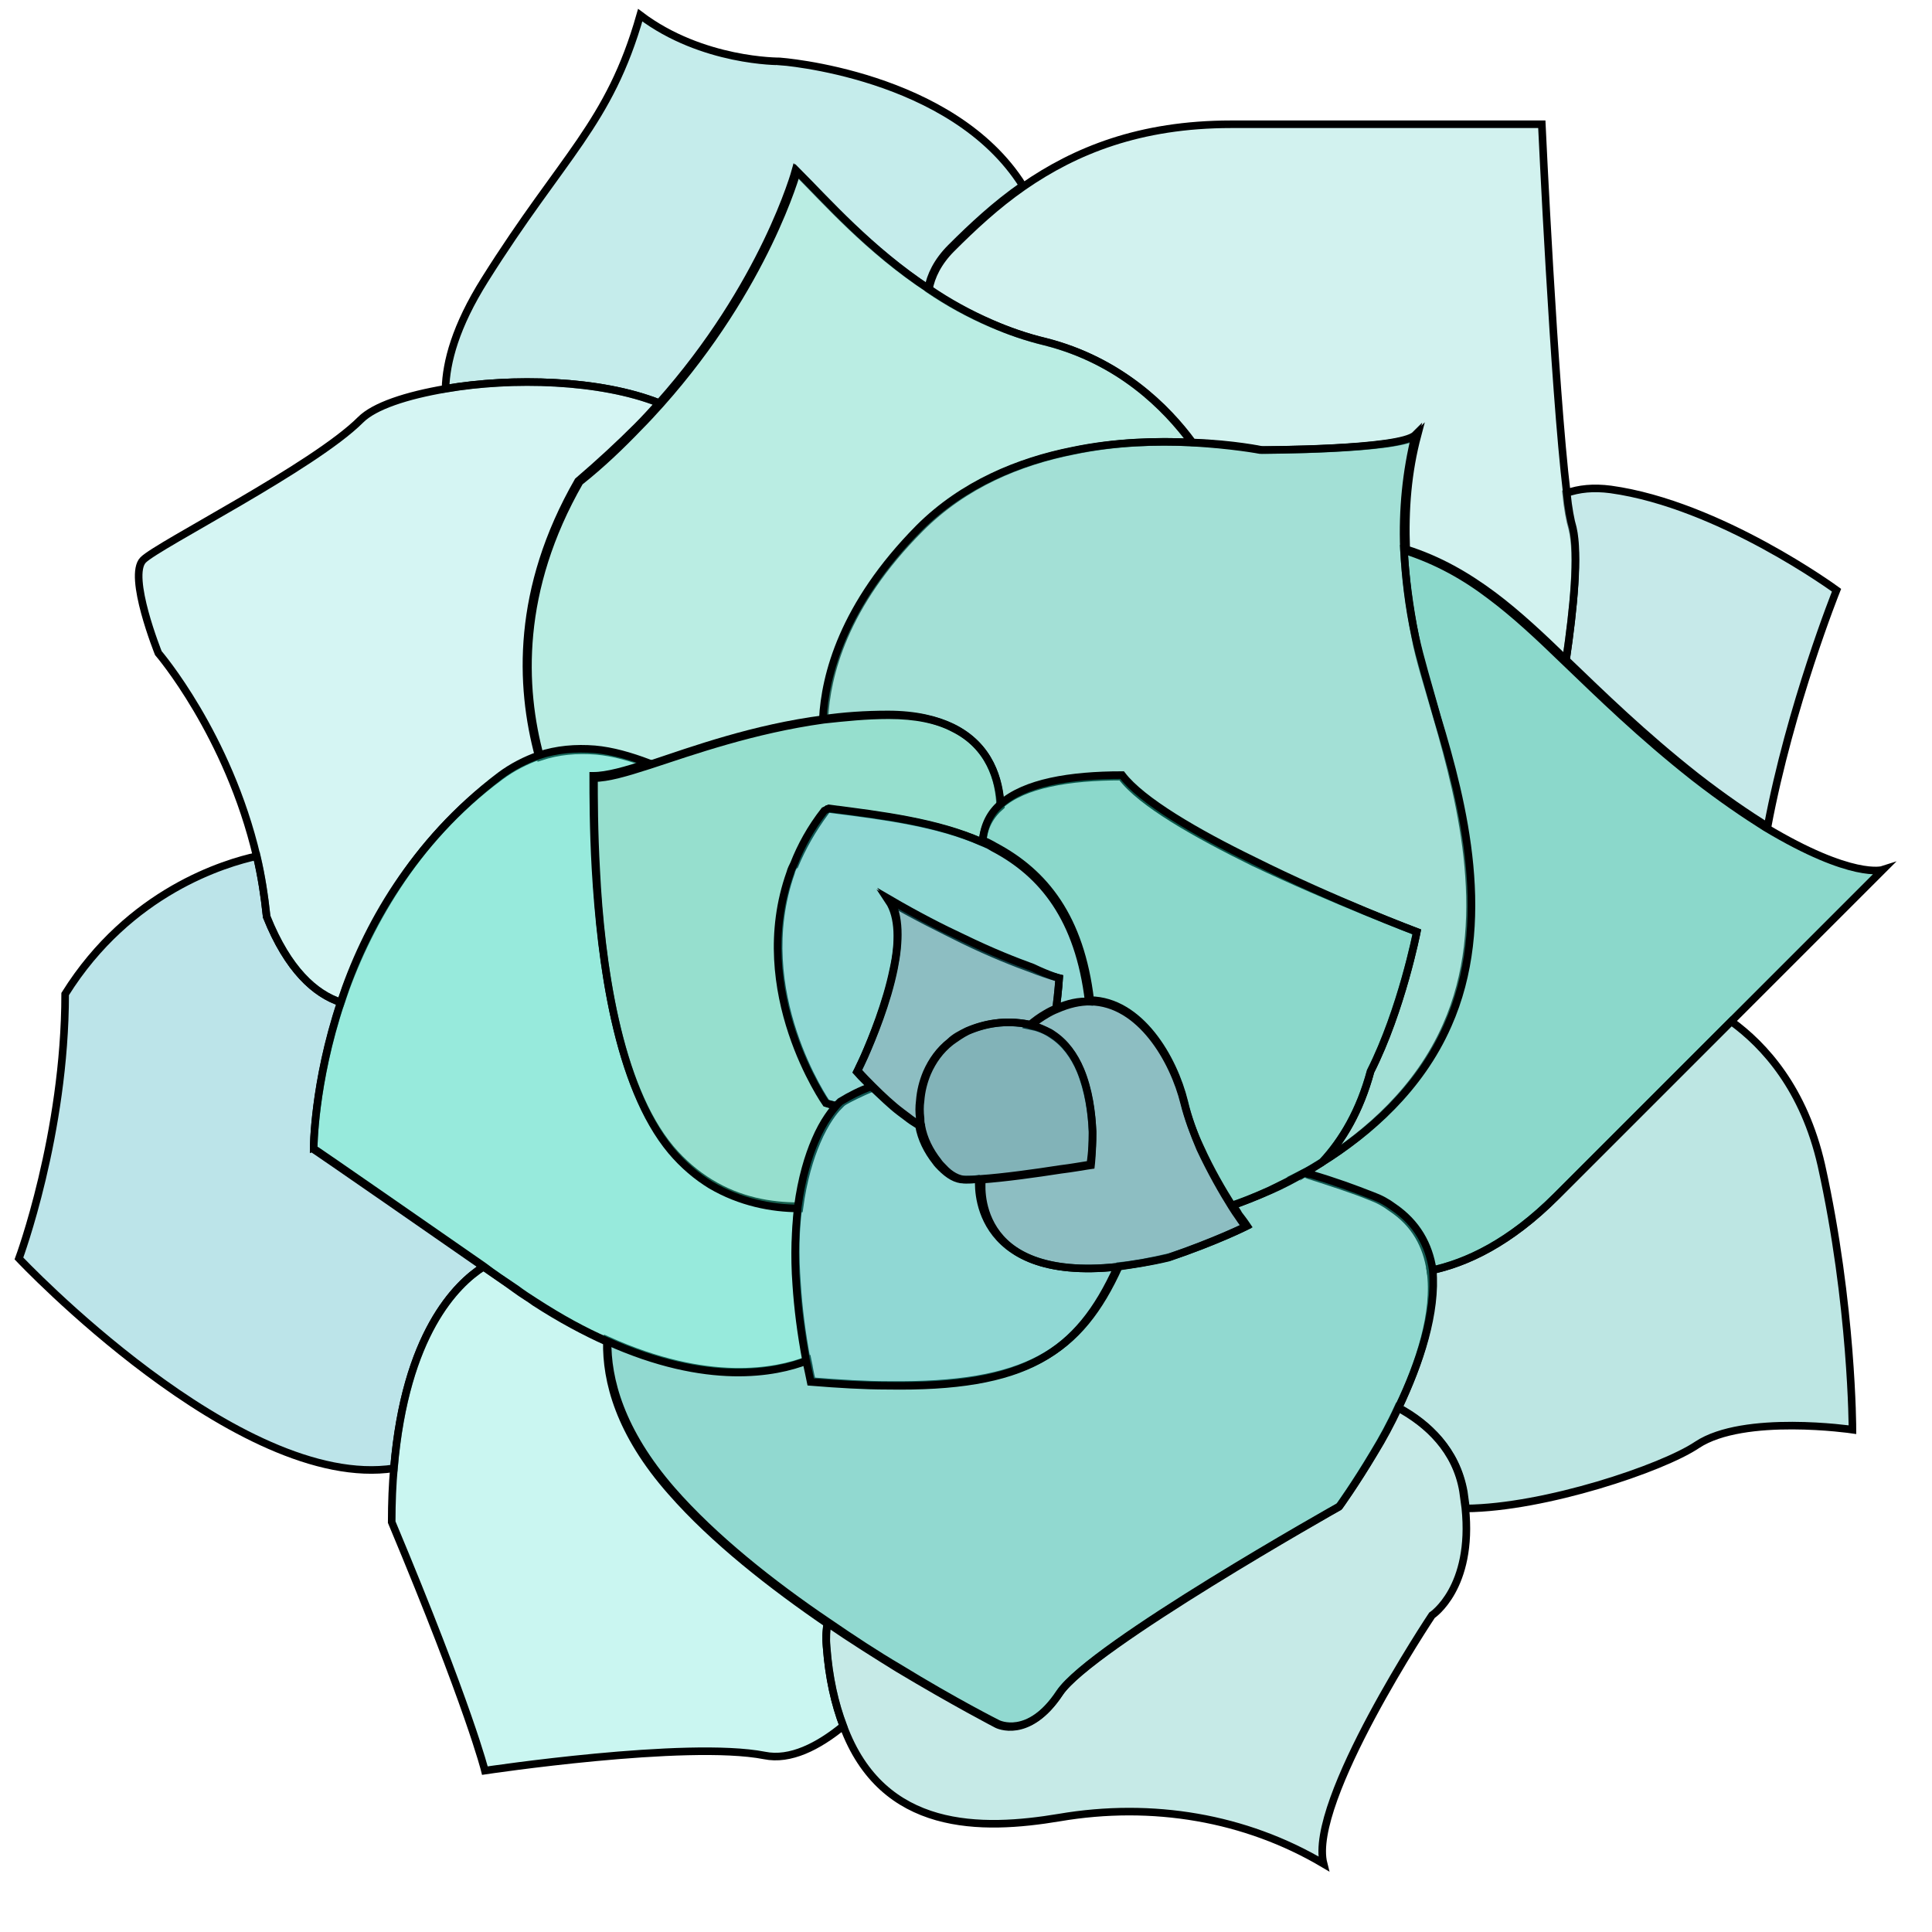 <?xml version="1.0" encoding="utf-8"?>
<!-- Generator: Adobe Illustrator 21.0.2, SVG Export Plug-In . SVG Version: 6.00 Build 0)  -->
<svg version="1.1" id="Capa_1" xmlns="http://www.w3.org/2000/svg" xmlns:xlink="http://www.w3.org/1999/xlink" x="0px" y="0px"
	 viewBox="0 0 255 255" style="enable-background:new 0 0 251 248;" xml:space="preserve">
<style type="text/css">
	.st0{fill:#8ED5D5;fill-opacity:0.5;stroke:#000000;stroke-miterlimit:10;}
	.st1{fill:#8CDAD9;fill-opacity:0.5;stroke:#000000;stroke-miterlimit:10;}
	.st2{fill:#A6E6E0;fill-opacity:0.5;stroke:#000000;stroke-miterlimit:10;}
	.st3{fill:#7ACBD4;fill-opacity:0.5;stroke:#000000;stroke-miterlimit:10;}
	.st4{fill:#7DCFC8;fill-opacity:0.5;stroke:#000000;stroke-miterlimit:10;}
	.st5{fill:#ADEDE8;fill-opacity:0.5;stroke:#000000;stroke-miterlimit:10;}
	.st6{fill:#76DCC9;fill-opacity:0.5;stroke:#000000;stroke-miterlimit:10;}
	.st7{fill:#97EFE4;fill-opacity:0.5;stroke:#000000;stroke-miterlimit:10;}
	.st8{fill:#18B298;fill-opacity:0.5;stroke:#000000;stroke-miterlimit:10;}
	.st9{fill:#48C2AE;fill-opacity:0.5;stroke:#000000;stroke-miterlimit:10;}
	.st10{fill:#8ED7D0;fill-opacity:0.5;stroke:#000000;stroke-miterlimit:10;}
	.st11{fill:#24B5A3;fill-opacity:0.5;stroke:#000000;stroke-miterlimit:10;}
	.st12{fill:#30D6BA;fill-opacity:0.5;stroke:#000000;stroke-miterlimit:10;}
	.st13{fill:#2FC19E;fill-opacity:0.5;stroke:#000000;stroke-miterlimit:10;}
	.st14{fill:#22B2AA;fill-opacity:0.5;stroke:#000000;stroke-miterlimit:10;}
	.st15{fill:#1C7F86;fill-opacity:0.5;stroke:#000000;stroke-miterlimit:10;}
	.st16{fill:#076973;fill-opacity:0.5;stroke:#000000;stroke-miterlimit:10;}
</style>
<path class="st0" d="M206.7,87.1c4.8,4.6,10.1,9.8,17.2,15.4c3.6,2.8,6.7,4.9,9.4,6.6c3-16,9.1-31.2,9.1-31.2S227,66.6,212.6,64.6
	c-2.3-0.3-4.2-0.1-5.9,0.5c0.2,2,0.5,3.6,0.8,4.6C208.4,73.2,207.7,80.3,206.7,87.1z"/>
<path class="st1" d="M87,53.2c13.9-15.6,18-30.7,18-30.7c3.9,3.9,9.6,10.4,17.5,15.6c0.3-1.7,1.2-3.6,3-5.4c2.8-2.8,5.9-5.7,9.5-8.2
	c-9.3-14.8-32.1-16.4-32.1-16.4S92.7,8.2,84.5,2C80.4,16.4,74.3,20.5,64,36.9c-3.9,6.2-5.1,10.9-5.2,14.4
	C67.6,49.8,79.2,50.1,87,53.2z"/>
<path class="st2" d="M206.7,87.1c-3.3-3.2-6.4-6.1-9.6-8.5c-3.5-2.6-7.1-4.7-11.5-6.1c-0.2-5.3,0.2-10.2,1.5-15.1
	c-2,2-20.5,2-20.5,2s-3.7-0.8-9.2-1c-3.3-4.5-9.5-10.8-19.5-13.3c-2.5-0.6-4.9-1.5-7.1-2.4c-3-1.3-5.7-2.8-8.2-4.5
	c0.3-1.7,1.2-3.6,3-5.4c2.8-2.8,5.9-5.7,9.5-8.2c6.8-4.7,15.3-8.2,27.4-8.2c18.5,0,41,0,41,0s1.6,34.6,3.3,48.7
	c0.2,2,0.5,3.6,0.8,4.6C208.4,73.2,207.7,80.3,206.7,87.1z"/>
<path class="st3" d="M63.8,167.2c-22.3-15.5-22.4-15.5-22.4-15.5s0-8.6,3.6-19.4c-3.4-1.1-7-4.3-9.8-11.3c-0.3-2.8-0.7-5.4-1.3-8
	c-4.1,0.9-16.8,4.6-25.3,18.2c0,18.5-6.1,34.9-6.1,34.9s29,30.8,49.5,27.7C53.5,176.1,60.2,169.5,63.8,167.2z"/>
<path class="st4" d="M228.5,134.8c-7.4,7.4-15.7,15.7-23.1,23.1c-6.1,6.1-11.8,8.8-16.6,9.8c0.8,5.6-1.5,12.3-4.2,18.1
	c3.9,2.1,7.6,5.6,8.6,11.1c0.1,0.8,0.2,1.5,0.3,2.2c10.4-0.1,25.9-5.3,30.5-8.4c6.2-4.1,20.5-2,20.5-2s0-16.4-4.1-34.9
	C238.1,143.7,232.9,138,228.5,134.8z"/>
<path class="st5" d="M87,53.2c-0.9,1-1.9,2.1-2.9,3.1c-2.4,2.4-5,4.8-7.8,7.2c-8.2,14.3-7.7,27-5.2,36.3c-1.7,0.6-3.5,1.5-5.1,2.7
	c-5.8,4.3-10.2,9.3-13.6,14.5c-3.4,5.2-5.8,10.5-7.4,15.3c-3.4-1.1-7-4.3-9.8-11.3c-0.3-2.8-0.7-5.4-1.3-7.9
	c-3.8-16.2-13-26.9-13-26.9s-4.1-10.2-2-12.3c2-2,22.5-12.3,28.7-18.5c1.8-1.8,6-3.2,11.3-4.1C67.6,49.8,79.2,50.1,87,53.2z"/>
<path class="st6" d="M157.3,58.4c-4.4-0.2-9.9-0.1-15.6,1.1c-7.1,1.4-14.4,4.4-20.2,10.2c-10.2,10.2-12.4,19.5-12.7,25.2
	c-9.3,1.2-17.3,4.1-23,6c-2.4-0.9-4.8-1.6-7.1-1.8c-2.5-0.2-5,0-7.4,0.8c-2.5-9.2-3-22,5.2-36.3c2.9-2.3,5.5-4.8,7.8-7.2
	c1-1,2-2.1,2.9-3.1c13.9-15.6,18-30.7,18-30.7c3.9,3.9,9.6,10.4,17.5,15.6c2.5,1.7,5.2,3.2,8.2,4.5c2.2,1,4.6,1.8,7.1,2.4
	C147.8,47.6,153.9,53.8,157.3,58.4z"/>
<path class="st7" d="M111.3,227.8c-3.3,2.7-7,4.6-10.4,3.9c-10.3-2-36.9,2-36.9,2s-2-8.2-12.3-32.8c0-2.6,0.1-5,0.3-7.2
	c1.5-17.6,8.2-24.2,11.8-26.5c1.3,0.9,2.8,1.9,4.3,3c0.8,0.6,1.7,1.1,2.5,1.7c3.4,2.2,6.6,3.9,9.5,5.2c-0.1,5.1,1.6,12,8.5,19.8
	c5.6,6.4,13.3,12.4,20.6,17.4c-0.2,1-0.2,2-0.1,3.1C109.4,221.4,110.2,224.9,111.3,227.8z"/>
<path class="st8" d="M248.5,114.8c0,0-8.9,8.9-20,20l-23.1,23.1c-6.1,6.1-11.8,8.8-16.6,9.8c-0.5-3.3-2-6.2-5.2-8.3
	c-0.8-0.6-1.7-1.1-2.8-1.5c-2.2-0.9-5-1.8-8.1-2.8c-0.2-0.1-0.5-0.2-0.8-0.2c0.8-0.4,1.6-0.9,2.4-1.4c6.2-3.9,12.9-9.7,16.6-18.1
	c6-13.5,2.1-29.1-1.2-40.6c-1.2-4.2-2.4-7.9-2.9-10.7c-0.8-4.1-1.3-7.9-1.5-11.5c4.4,1.4,8.1,3.5,11.5,6.1c3.2,2.4,6.3,5.3,9.6,8.5
	c4.8,4.6,10.1,9.8,17.2,15.4c3.6,2.8,6.7,4.9,9.4,6.6C244.5,116.1,248.5,114.8,248.5,114.8z"/>
<path class="st9" d="M191.1,135.3c-3.7,8.4-10.4,14.2-16.6,18.1c2.7-2.9,5-6.8,6.4-12c4.1-8.2,6.1-18.4,6.1-18.4s-11.1-4.2-21.6-9.2
	c-7.5-3.7-14.8-7.8-17.4-11.3c-6.9,0-12.9,1-16,3.8c-0.1-3.4-1.4-7.9-6.3-10.3c-2.1-1-4.8-1.7-8.5-1.7c-3,0-5.9,0.2-8.6,0.6
	c0.3-5.7,2.6-15,12.7-25.2c5.8-5.8,13.2-8.8,20.2-10.2c5.7-1.2,11.2-1.3,15.6-1.1c5.5,0.3,9.2,1,9.2,1s18.5,0,20.5-2
	c-1.2,4.9-1.7,9.8-1.5,15.1c0.2,3.6,0.6,7.4,1.5,11.5c0.6,2.8,1.7,6.4,2.9,10.7C193.2,106.2,197.1,121.8,191.1,135.3z"/>
<path class="st10" d="M189,213.2c0,0-16.4,24.6-14.3,32.8c-10.3-6.1-22.6-8.2-34.9-6.1c-10.2,1.7-23.3,2-28.5-12.1
	c-1.1-2.9-1.9-6.3-2.2-10.5c-0.1-1.1,0-2.1,0.1-3.1c3.2,2.2,6.4,4.2,9.3,6c7.5,4.5,13.1,7.4,13.1,7.4s4.1,2.1,8.2-4.1
	c4.1-6.1,36.9-24.6,36.9-24.6s2.1-2.9,4.6-7.1c1.1-1.8,2.2-3.8,3.2-6c3.9,2.1,7.7,5.6,8.6,11c0.1,0.8,0.2,1.5,0.3,2.2
	C194.5,209.6,189,213.2,189,213.2z"/>
<path class="st11" d="M184.6,185.7c-1,2.2-2.1,4.2-3.2,6c-2.5,4.2-4.6,7.1-4.6,7.1s-32.8,18.4-36.9,24.6c-4.1,6.2-8.2,4.1-8.2,4.1
	s-5.6-2.8-13.1-7.4c-2.9-1.7-6.1-3.8-9.3-6c-7.4-5-15.1-11.1-20.6-17.4c-6.8-7.8-8.6-14.7-8.5-19.8c13.3,6,22.3,4.2,26.4,2.6
	c0.2,0.9,0.3,1.9,0.6,2.8c3.7,0.3,7.1,0.5,10.1,0.5c18.2,0.2,25.2-4.2,30.4-15.7c2-0.2,4.2-0.6,6.7-1.2c6.1-2,10.2-4.1,10.2-4.1
	s-0.4-0.6-1.1-1.5c-0.2-0.4-0.5-0.8-0.8-1.2c1.3-0.5,3-1.1,5-2c1.4-0.6,2.9-1.4,4.5-2.3c0.3,0.1,0.5,0.2,0.8,0.2
	c3.1,0.9,5.8,1.9,8.1,2.8c1.1,0.4,2,0.9,2.8,1.5c3.1,2.1,4.7,5,5.2,8.3C189.6,173.2,187.4,179.9,184.6,185.7z"/>
<path class="st12" d="M106.5,179.6c-4.1,1.6-13.1,3.4-26.4-2.6c-3-1.3-6.1-3-9.5-5.2c-0.8-0.5-1.7-1.1-2.5-1.7c-1.5-1-3-2-4.3-3
	c-22.3-15.5-22.4-15.5-22.4-15.5s0-8.6,3.6-19.4c1.6-4.9,4-10.2,7.4-15.3c3.4-5.1,7.8-10.1,13.6-14.5c1.6-1.2,3.4-2.1,5.1-2.7
	c2.4-0.8,4.9-1,7.4-0.8c2.3,0.2,4.7,0.9,7.1,1.8c-3,1-5.5,1.7-7.3,1.7c0,2.5,0,7,0.3,12.3c0.7,12,2.8,28.4,9.9,36.9
	c1.6,1.9,3.4,3.4,5.2,4.5c3.9,2.4,8,3.1,11.7,3.1c-0.4,2.9-0.5,6.3-0.2,10.3C105.4,172.6,105.8,175.9,106.5,179.6z"/>
<path class="st13" d="M104.4,115.2c-5.5,15.7,4.7,30.4,4.7,30.4s0.6,0.2,1.6,0.4c-0.6,0.6-1.8,2.1-2.9,4.7c-0.9,2.1-1.8,5-2.3,8.8
	c-3.6,0-7.8-0.8-11.7-3.1c-1.8-1.1-3.6-2.6-5.2-4.5c-7.1-8.5-9.3-24.9-9.9-36.9c-0.3-5.3-0.3-9.8-0.3-12.3c1.8,0,4.2-0.7,7.3-1.7
	c5.8-1.9,13.7-4.7,23-6c2.8-0.3,5.6-0.6,8.6-0.6c3.6,0,6.4,0.6,8.5,1.7c4.9,2.4,6.1,6.9,6.3,10.3c-1.4,1.2-2.3,2.8-2.4,4.8
	c-5.9-2.6-13-3.5-20.1-4.4c-0.1,0-0.2,0-0.4,0c-0.1,0.1-0.2,0.3-0.3,0.4c-1.7,2.3-3,4.6-4,7C104.7,114.3,104.5,114.8,104.4,115.2z"
	/>
<path class="st8" d="M187,123c0,0-2,10.3-6.1,18.4c-1.4,5.2-3.7,9.1-6.4,12c-0.8,0.5-1.6,1-2.4,1.4c-1.6,0.9-3.1,1.6-4.5,2.3
	c-2,0.9-3.7,1.6-5,2c-1.2-1.9-2.8-4.6-4.2-7.7c-0.9-1.9-1.6-3.9-2.1-6c-1.4-5.7-5.8-13.3-12.4-13.4c-1.3-10.9-6-16.8-12.6-20.3
	c-0.5-0.3-1.1-0.6-1.6-0.8c0.2-2,1-3.6,2.4-4.8c3.2-2.8,9.1-3.8,16-3.8c2.6,3.4,9.8,7.6,17.4,11.3C175.9,118.8,187,123,187,123z"/>
<path class="st14" d="M139.4,133.1c0.3-2.4,0.4-4,0.4-4s-1.3-0.3-3.6-1.2c-2.2-0.8-5.3-2-9.2-3.9c-2.8-1.4-6.1-3-9.7-5.1
	c1.4,2.1,1.4,5.6,0.6,9.1c-0.9,4.4-2.8,9.1-3.9,11.6c-0.5,1.2-0.9,1.9-0.9,1.9c0.7,0.8,1.4,1.4,2,2.1c-1.4,0.6-2.7,1.2-4.1,2
	c0,0-0.2,0.1-0.4,0.4c-1-0.2-1.6-0.4-1.6-0.4s-10.3-14.7-4.7-30.4c0.1-0.4,0.3-0.8,0.5-1.2c0.9-2.3,2.2-4.7,4-7
	c0.2-0.1,0.4-0.2,0.6-0.3c7.1,0.9,14.2,1.8,20.1,4.4c0.6,0.2,1.1,0.5,1.6,0.8c6.5,3.4,11.3,9.3,12.6,20.3
	C142.4,132.1,141,132.4,139.4,133.1z"/>
<path class="st14" d="M147.5,167.2c-5.2,11.5-12.2,16-30.4,15.7c-3,0-6.4-0.2-10.1-0.5c-0.2-1-0.4-1.9-0.6-2.8
	c-0.7-3.7-1.1-7-1.3-10c-0.3-4-0.1-7.4,0.2-10.3c0.5-3.8,1.4-6.7,2.3-8.8c1.1-2.6,2.3-4,2.9-4.7c0.3-0.3,0.4-0.4,0.4-0.4
	c1.3-0.8,2.7-1.5,4.1-2c1.4,1.3,2.6,2.5,3.8,3.4c0.3,0.2,0.5,0.4,0.8,0.6c0.5,0.4,1.1,0.8,1.6,1.1c0.1,0,0.1,0.1,0.1,0.1
	c0.3,1.7,1.1,3.3,2.2,4.7c0.2,0.3,0.5,0.6,0.7,0.8c1,1,2,1.6,3,1.6c0.5,0,1.2,0,1.9-0.1c0.1,0.1,0.1,0.1,0.1,0.1
	S127.9,169.3,147.5,167.2z"/>
<path class="st15" d="M164.4,161.9c0,0-4.1,2-10.2,4.1c-2.5,0.6-4.7,0.9-6.7,1.2c-19.6,2.1-17.9-11.4-17.9-11.4s-0.1,0-0.1-0.1
	c3-0.2,7.3-0.8,10.5-1.3c0.8-0.1,1.5-0.2,2.1-0.3c1.2-0.2,1.9-0.3,1.9-0.3s0.2-1.7,0.2-4.1c0-0.1,0-0.2,0-0.3
	c-0.1-2.4-0.5-5.4-1.6-8.1c-0.8-1.9-2-3.6-3.7-4.7c-0.1-0.1-0.2-0.1-0.3-0.2c-0.8-0.5-1.6-0.8-2.6-1c0.7-0.6,1.4-1.1,2.1-1.5
	c0.5-0.3,0.9-0.5,1.4-0.7c1.6-0.7,3-1,4.4-1c6.6,0.1,11,7.7,12.4,13.4c0.5,2,1.3,4.1,2.1,6c1.4,3,3,5.8,4.2,7.7
	c0.3,0.5,0.6,0.9,0.8,1.2C164,161.4,164.4,161.9,164.4,161.9z"/>
<path class="st15" d="M139.8,129.1c0,0-0.1,1.6-0.4,4c-0.5,0.2-0.9,0.4-1.4,0.7c-0.7,0.4-1.4,0.9-2.1,1.5c-0.1,0-0.1,0-0.2-0.1
	c-3.1-0.6-5.8-0.1-8.1,0.9c-0.8,0.4-1.6,0.8-2.2,1.4c-1.4,1.1-2.4,2.5-3.1,4.1c-0.5,1.2-0.8,2.4-0.9,3.7c-0.1,0.8-0.1,1.5,0,2.3
	c0,0.3,0.1,0.6,0.1,0.9v0.1l-0.1-0.1c-0.5-0.3-1.1-0.7-1.6-1.1c-0.3-0.2-0.5-0.4-0.8-0.6c-1.2-0.9-2.5-2.1-3.8-3.4
	c-0.6-0.6-1.3-1.3-2-2.1c0,0,0.3-0.7,0.9-1.9c1.1-2.5,3-7.1,3.9-11.6c0.7-3.5,0.8-7-0.6-9.1c3.6,2.1,6.9,3.8,9.7,5.1
	c3.9,1.9,7,3.1,9.2,3.9C138.6,128.8,139.8,129.1,139.8,129.1z"/>
<path class="st16" d="M143.9,153.7c0,0-0.7,0.1-1.9,0.3c-0.6,0.1-1.3,0.2-2.1,0.3c-3.2,0.5-7.5,1.1-10.5,1.3
	c-0.8,0.1-1.4,0.1-1.9,0.1c-1,0-2.1-0.6-3-1.6c-0.3-0.3-0.5-0.5-0.7-0.8c-1.1-1.4-1.9-3-2.2-4.7v-0.1c-0.1-0.3-0.1-0.6-0.1-0.9
	c-0.1-0.8-0.1-1.6,0-2.3c0.1-1.3,0.4-2.5,0.9-3.7c0.7-1.6,1.7-3,3.1-4.1c0.7-0.5,1.4-1,2.2-1.4c2.3-1,5-1.5,8.1-0.9
	c0.1,0,0.1,0,0.2,0.1c1,0.2,1.8,0.6,2.6,1c0.1,0.1,0.2,0.1,0.3,0.2c1.7,1.1,2.9,2.8,3.7,4.7c1.1,2.6,1.5,5.6,1.6,8.1
	c0,0.1,0,0.2,0,0.3C144.2,152,143.9,153.7,143.9,153.7z"/>
</svg>
